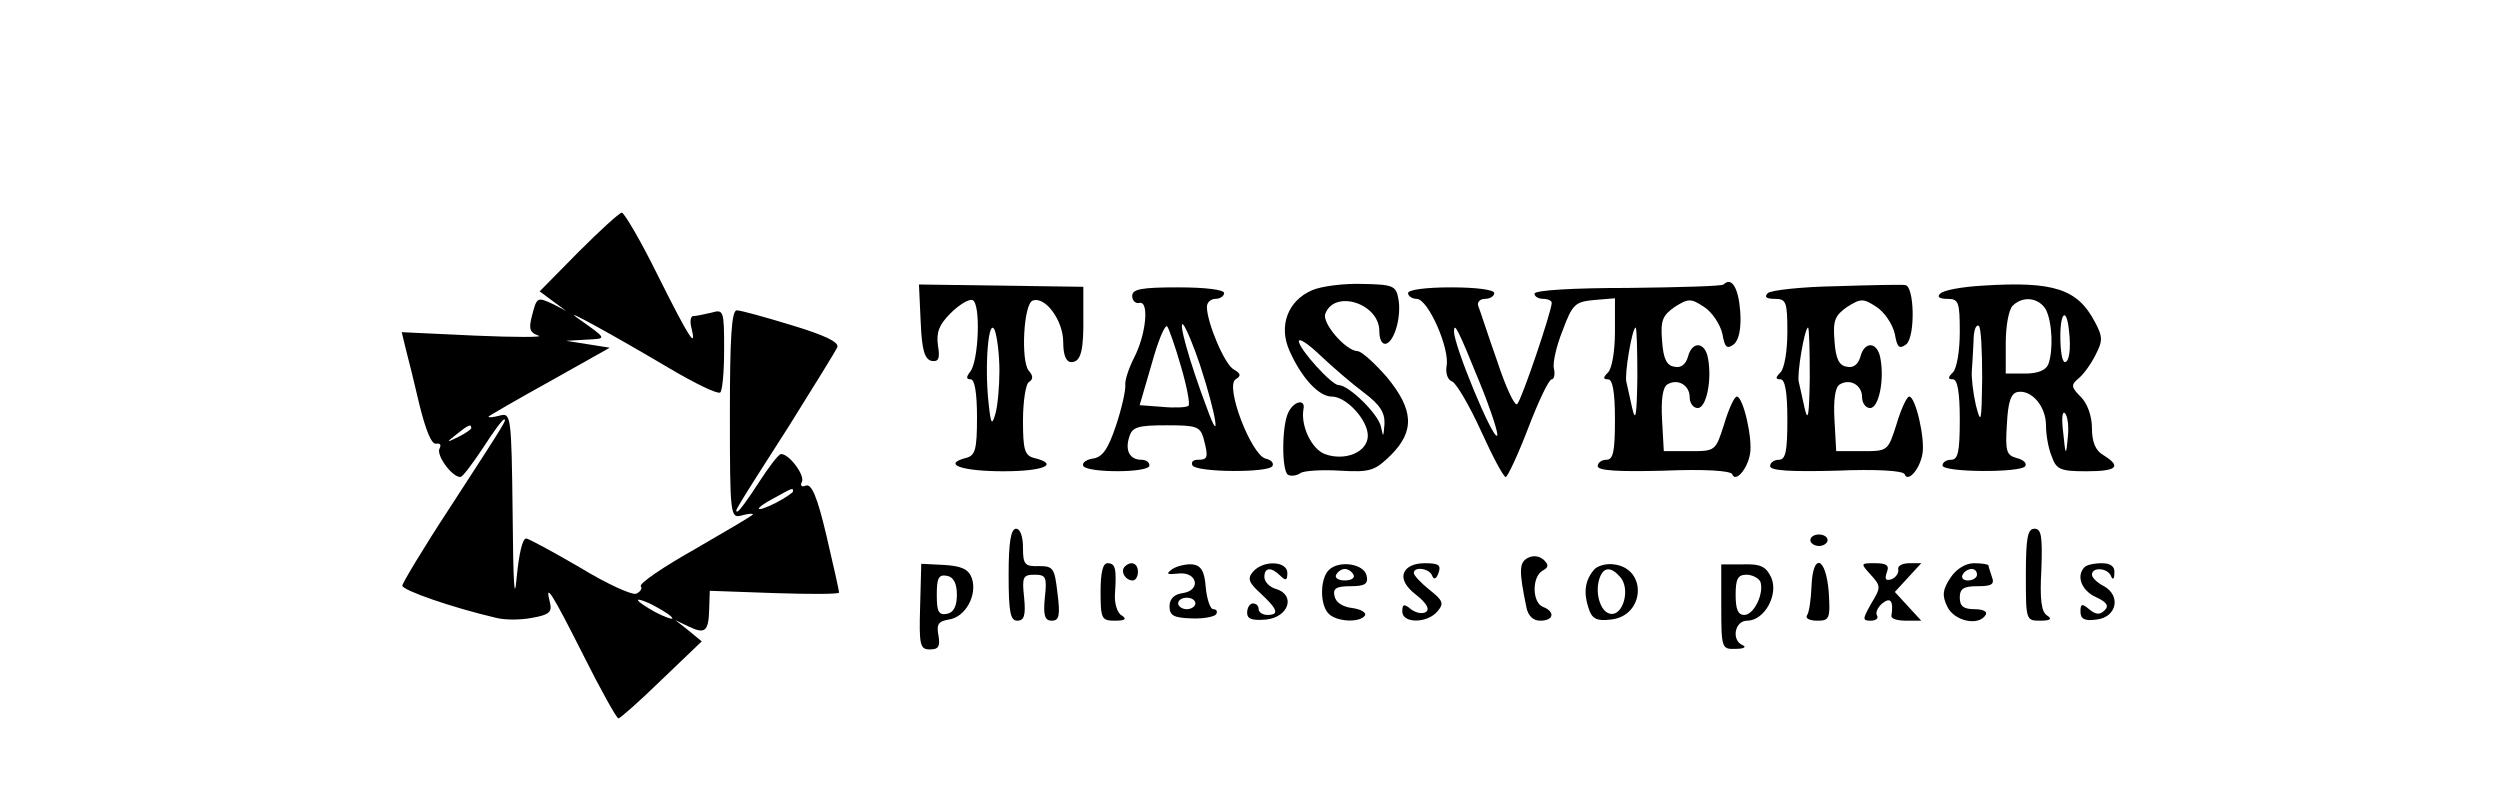 <?xml version="1.0" standalone="no"?>
<!DOCTYPE svg PUBLIC "-//W3C//DTD SVG 20010904//EN"
 "http://www.w3.org/TR/2001/REC-SVG-20010904/DTD/svg10.dtd">
<svg version="1.0" xmlns="http://www.w3.org/2000/svg"
 width="435pt" height="139pt" viewBox="0 0 435 139"
 preserveAspectRatio="xMidYMid meet">

<g transform="translate(0,139) scale(0.1,-0.1)"
fill="#000000" stroke="none">
<path d="M1007 952 l-68 -69 23 -17 23 -17 -23 12 c-28 13 -28 12 -37 -23 -5
-20 -3 -27 12 -32 10 -3 -40 -3 -110 0 l-128 6 7 -29 c4 -15 15 -59 24 -98 11
-44 21 -69 29 -67 7 1 9 -2 6 -8 -7 -11 21 -50 36 -50 4 0 21 23 39 50 18 28
34 50 37 50 5 0 6 1 -94 -153 -46 -70 -83 -132 -83 -136 0 -8 86 -38 163 -56
15 -4 43 -4 63 0 29 5 35 10 31 26 -10 39 4 16 58 -91 30 -60 58 -110 61 -110
3 0 37 30 75 67 l70 67 -23 19 -23 18 23 -11 c29 -14 35 -9 36 31 l1 31 113
-4 c61 -2 112 -2 112 1 0 3 -10 48 -22 99 -16 68 -26 91 -36 87 -7 -3 -10 0
-7 6 7 10 -21 49 -36 49 -4 0 -21 -22 -39 -50 -18 -28 -34 -50 -37 -50 -5 0
-8 -4 90 149 43 69 81 130 84 137 3 9 -23 21 -79 38 -46 14 -89 26 -96 26 -9
0 -12 -47 -12 -181 0 -176 1 -181 20 -176 11 3 20 4 20 2 0 -2 -45 -28 -100
-60 -55 -31 -98 -60 -95 -65 3 -4 -1 -10 -8 -13 -7 -3 -51 17 -97 45 -46 27
-89 50 -94 51 -7 1 -13 -27 -17 -68 -4 -46 -6 -9 -7 109 -2 173 -3 178 -22
173 -11 -3 -20 -4 -20 -2 0 1 48 29 106 61 l105 59 -38 6 -38 6 35 2 c37 2 38
0 -17 39 -25 18 64 -31 162 -89 44 -26 83 -45 88 -42 4 2 7 36 7 75 0 68 -1
70 -22 64 -13 -3 -27 -6 -32 -6 -4 0 -6 -9 -3 -20 10 -40 -4 -18 -58 90 -30
61 -59 110 -63 110 -4 0 -38 -31 -75 -68z m-187 -307 c0 -2 -10 -9 -22 -15
-22 -11 -22 -10 -4 4 21 17 26 19 26 11z m560 -110 c0 -2 -13 -11 -30 -20 -38
-19 -40 -11 -2 9 31 17 32 18 32 11z m-210 -221 c0 -2 -13 2 -30 11 -16 9 -30
18 -30 21 0 2 14 -2 30 -11 17 -9 30 -18 30 -21z"/>
<path d="M1602 830 c2 -50 7 -65 19 -68 12 -2 15 4 11 27 -3 23 2 36 22 56 15
15 32 25 38 23 15 -5 11 -107 -4 -125 -7 -9 -7 -13 1 -13 7 0 11 -24 11 -66 0
-57 -3 -67 -20 -71 -41 -11 -6 -23 66 -23 70 0 98 12 54 23 -17 4 -20 14 -20
65 0 34 5 64 10 67 8 5 8 11 0 20 -14 17 -9 117 7 122 22 8 53 -35 53 -72 0
-23 5 -35 14 -35 17 0 22 20 21 83 l0 48 -143 2 -143 2 3 -65z m137 -85 c0
-27 -3 -61 -7 -75 -6 -21 -8 -19 -12 20 -7 64 0 151 11 125 4 -11 8 -42 8 -70z"/>
<path d="M2283 885 c-42 -18 -59 -62 -39 -106 21 -47 51 -79 73 -79 26 0 63
-41 63 -68 0 -29 -40 -45 -75 -32 -23 9 -42 49 -37 78 4 18 -16 15 -26 -5 -12
-23 -12 -102 -1 -109 5 -3 15 -2 22 3 6 4 38 6 69 4 53 -3 60 0 88 27 42 42
40 79 -7 136 -21 24 -44 45 -51 45 -21 1 -62 49 -56 65 16 43 94 18 94 -30 0
-15 5 -24 12 -22 15 5 27 49 21 79 -4 22 -10 24 -63 25 -32 1 -71 -4 -87 -11z
m90 -178 c28 -21 37 -35 36 -55 -2 -23 -2 -24 -6 -5 -4 22 -56 73 -74 73 -12
0 -68 62 -69 76 0 7 17 -5 38 -25 21 -20 55 -49 75 -64z"/>
<path d="M2999 895 c-3 -3 -78 -5 -167 -6 -95 0 -162 -4 -162 -10 0 -5 7 -9
15 -9 8 0 15 -3 15 -7 0 -14 -52 -168 -60 -176 -4 -5 -20 29 -35 75 -16 45
-30 89 -33 96 -2 6 3 12 12 12 9 0 16 5 16 10 0 6 -32 10 -75 10 -43 0 -75 -4
-75 -10 0 -5 7 -10 15 -10 20 0 58 -87 52 -117 -2 -13 2 -24 10 -27 7 -3 30
-42 50 -86 20 -44 39 -80 43 -80 3 0 21 38 39 85 18 47 36 85 41 85 4 0 6 8 4
18 -3 9 4 40 15 67 17 46 22 50 55 53 l36 3 0 -58 c0 -33 -5 -64 -12 -71 -9
-9 -9 -12 0 -12 8 0 12 -22 12 -70 0 -56 -3 -70 -15 -70 -8 0 -15 -5 -15 -11
0 -8 35 -10 115 -8 71 3 116 0 119 -6 5 -15 26 7 31 35 5 27 -12 100 -23 100
-4 0 -14 -21 -22 -48 -15 -47 -15 -47 -60 -47 l-45 0 -3 54 c-2 35 1 57 9 62
18 11 39 -1 39 -22 0 -10 6 -19 14 -19 15 0 25 48 18 86 -5 30 -28 31 -35 3
-4 -13 -12 -20 -24 -17 -13 2 -19 14 -21 45 -3 36 1 44 22 59 24 15 28 15 51
0 14 -9 28 -30 32 -47 4 -24 8 -27 20 -18 9 8 13 28 11 57 -3 41 -15 61 -29
47z m-425 -169 c20 -49 34 -92 31 -94 -7 -8 -75 156 -75 181 0 18 7 4 44 -87z
m275 7 c-1 -66 -3 -79 -9 -53 -4 19 -9 40 -10 45 -4 12 10 95 16 95 2 0 3 -39
3 -87z"/>
<path d="M3195 892 c-60 -1 -114 -7 -119 -12 -7 -7 -2 -10 12 -10 20 0 22 -5
22 -58 0 -32 -5 -63 -12 -70 -9 -9 -9 -12 0 -12 8 0 12 -22 12 -70 0 -56 -3
-70 -15 -70 -8 0 -15 -5 -15 -11 0 -8 35 -10 115 -8 71 3 116 0 119 -6 5 -15
26 7 31 35 5 27 -12 100 -23 100 -4 0 -14 -21 -22 -48 -15 -47 -15 -47 -60
-47 l-45 0 -3 54 c-2 35 1 57 9 62 18 11 39 -1 39 -22 0 -10 6 -19 14 -19 15
0 25 48 18 86 -5 30 -28 31 -35 3 -4 -13 -12 -20 -24 -17 -13 2 -19 14 -21 45
-3 36 1 44 22 59 24 15 28 15 51 0 14 -9 28 -30 32 -47 4 -24 8 -27 20 -18 16
14 14 102 -2 103 -5 1 -59 0 -120 -2z m-46 -159 c-1 -66 -3 -79 -9 -53 -4 19
-9 40 -10 45 -4 12 10 95 16 95 2 0 3 -39 3 -87z"/>
<path d="M3450 893 c-36 -2 -69 -8 -74 -14 -6 -5 -2 -9 12 -9 20 0 22 -5 22
-58 0 -32 -5 -63 -12 -70 -9 -9 -9 -12 0 -12 8 0 12 -22 12 -70 0 -56 -3 -70
-15 -70 -8 0 -15 -4 -15 -10 0 -12 137 -13 144 -1 3 5 -3 11 -15 14 -18 5 -20
12 -17 59 2 39 7 54 19 56 24 4 49 -25 49 -58 0 -16 4 -40 10 -54 8 -23 15
-26 60 -26 54 0 62 8 30 28 -14 8 -20 23 -20 47 0 21 -8 43 -19 54 -17 17 -18
21 -5 32 9 7 22 25 30 41 13 25 13 32 -1 58 -30 57 -71 71 -195 63z m110 -42
c11 -22 13 -71 4 -95 -4 -10 -18 -16 -40 -16 l-34 0 0 53 c0 29 5 58 12 65 18
18 46 14 58 -7z m40 -36 c4 -33 0 -55 -7 -55 -5 0 -8 20 -8 45 0 43 11 50 15
10z m-151 -83 c-1 -77 -2 -82 -11 -47 -5 22 -8 49 -7 60 1 11 2 34 3 52 0 17
4 29 9 26 4 -2 6 -43 6 -91z m149 -103 c-3 -33 -4 -33 -8 8 -3 23 -2 39 3 34
5 -5 7 -24 5 -42z"/>
<path d="M1970 875 c0 -8 6 -14 13 -12 17 3 11 -56 -10 -96 -9 -18 -16 -39
-15 -47 1 -8 -6 -40 -16 -70 -14 -42 -24 -56 -41 -58 -12 -2 -19 -8 -16 -13 8
-12 115 -12 115 1 0 6 -6 10 -14 10 -20 0 -29 16 -21 40 5 17 15 20 65 20 51
0 58 -2 64 -22 9 -34 8 -38 -10 -38 -8 0 -12 -4 -9 -10 8 -12 132 -13 139 -1
3 5 -2 11 -12 13 -25 7 -71 126 -52 138 10 6 9 10 -3 17 -16 8 -47 82 -47 109
0 8 7 14 15 14 8 0 15 5 15 10 0 6 -33 10 -80 10 -64 0 -80 -3 -80 -15z m85
-123 c10 -34 16 -65 13 -68 -3 -3 -24 -4 -45 -2 l-40 3 21 72 c11 40 23 69 27
65 3 -4 14 -35 24 -70z m33 3 c28 -85 38 -147 12 -75 -31 82 -51 155 -41 145
5 -6 18 -37 29 -70z"/>
<path d="M1755 390 c0 -65 3 -80 15 -80 12 0 15 9 12 40 -4 36 -2 40 18 40 20
0 22 -4 18 -40 -3 -31 0 -40 12 -40 13 0 15 9 10 48 -5 43 -7 47 -32 47 -25
-1 -28 3 -28 32 0 20 -5 33 -12 33 -9 0 -13 -23 -13 -80z"/>
<path d="M3525 390 c0 -79 0 -80 25 -80 18 0 21 3 12 9 -10 6 -13 28 -10 80 2
58 0 71 -12 71 -12 0 -15 -16 -15 -80z"/>
<path d="M3150 450 c0 -5 7 -10 15 -10 8 0 15 5 15 10 0 6 -7 10 -15 10 -8 0
-15 -4 -15 -10z"/>
<path d="M2658 419 c-15 -8 -15 -23 -2 -86 3 -15 12 -23 24 -23 23 0 27 15 5
24 -19 7 -20 52 -1 63 11 6 11 10 2 19 -8 7 -19 8 -28 3z"/>
<path d="M1601 334 c-2 -67 0 -74 17 -74 15 0 18 5 15 24 -4 20 0 25 18 28 29
4 50 43 40 72 -6 16 -18 21 -48 23 l-40 2 -2 -75z m64 21 c0 -20 -6 -31 -17
-33 -15 -3 -18 4 -18 33 0 29 3 36 18 33 11 -2 17 -13 17 -33z"/>
<path d="M1915 360 c0 -47 2 -50 25 -50 18 0 21 3 12 9 -8 4 -13 21 -12 37 3
45 1 54 -13 54 -8 0 -12 -16 -12 -50z"/>
<path d="M1957 404 c-8 -8 1 -24 14 -24 5 0 9 7 9 15 0 15 -12 20 -23 9z"/>
<path d="M2040 400 c-12 -9 -10 -10 10 -8 33 4 41 -29 8 -34 -15 -2 -23 -10
-23 -23 0 -16 7 -20 38 -21 21 -1 40 3 43 7 3 5 1 9 -5 9 -5 0 -11 17 -13 38
-2 28 -8 38 -23 40 -11 1 -27 -3 -35 -8z m40 -60 c0 -5 -7 -10 -15 -10 -8 0
-15 5 -15 10 0 6 7 10 15 10 8 0 15 -4 15 -10z"/>
<path d="M2180 395 c-10 -12 -7 -19 14 -38 30 -28 32 -37 11 -37 -8 0 -15 5
-15 10 0 6 -4 10 -10 10 -5 0 -10 -7 -10 -16 0 -11 8 -14 33 -12 39 4 52 42
18 53 -12 3 -21 13 -21 21 0 17 12 18 28 2 9 -9 12 -8 12 5 0 21 -42 23 -60 2z"/>
<path d="M2312 398 c-15 -15 -16 -60 0 -76 14 -14 54 -16 63 -3 3 5 -7 11 -22
13 -17 2 -29 10 -31 21 -3 13 3 17 28 17 25 0 31 4 28 18 -4 21 -48 28 -66 10z
m43 -8 c3 -5 -3 -10 -15 -10 -12 0 -18 5 -15 10 3 6 10 10 15 10 5 0 12 -4 15
-10z"/>
<path d="M2443 393 c-4 -11 3 -24 21 -38 19 -15 24 -25 17 -30 -7 -4 -18 -1
-26 5 -12 10 -15 9 -15 -4 0 -21 43 -21 61 0 12 14 10 19 -14 38 -15 12 -27
25 -27 29 0 12 28 8 32 -5 3 -7 7 -6 11 5 5 14 0 17 -24 17 -18 0 -32 -6 -36
-17z"/>
<path d="M2773 398 c-15 -18 -18 -39 -9 -66 6 -19 14 -23 39 -20 59 6 64 89 5
96 -14 2 -30 -3 -35 -10z m47 -13 c17 -21 4 -67 -18 -63 -18 3 -28 39 -18 64
7 18 20 18 36 -1z"/>
<path d="M2995 334 c0 -72 1 -74 25 -73 14 0 19 3 13 6 -21 8 -15 43 7 43 30
0 55 45 42 75 -9 19 -18 24 -49 23 l-38 0 0 -74z m68 44 c7 -20 -11 -58 -28
-58 -11 0 -15 10 -15 35 0 28 4 35 19 35 10 0 21 -6 24 -12z"/>
<path d="M3152 369 c-1 -22 -4 -45 -8 -50 -3 -5 5 -9 18 -9 21 0 23 3 20 50
-5 62 -28 69 -30 9z"/>
<path d="M3255 390 c18 -20 18 -22 1 -50 -15 -27 -16 -30 -1 -30 9 0 14 4 11
9 -3 5 1 14 9 21 15 12 20 4 16 -22 0 -5 11 -8 26 -8 l26 0 -23 25 -23 25 23
25 23 25 -21 0 c-12 0 -21 -5 -19 -11 1 -6 -4 -14 -12 -17 -10 -3 -12 0 -8 12
5 12 0 16 -20 16 -26 0 -26 0 -8 -20z"/>
<path d="M3394 385 c-14 -21 -15 -31 -6 -50 12 -26 55 -35 67 -15 4 6 -5 10
-19 10 -19 0 -26 5 -26 20 0 16 7 20 31 20 24 0 30 3 25 16 -3 9 -6 18 -6 20
0 2 -11 4 -25 4 -15 0 -31 -10 -41 -25z m46 5 c0 -5 -7 -10 -16 -10 -8 0 -12
5 -9 10 3 6 10 10 16 10 5 0 9 -4 9 -10z"/>
<path d="M3627 403 c-15 -15 -5 -41 20 -52 19 -9 23 -15 15 -23 -8 -8 -15 -8
-27 2 -12 10 -15 10 -15 -4 0 -13 7 -17 28 -14 35 4 43 41 13 58 -12 6 -21 15
-21 20 0 14 27 12 33 -2 3 -8 6 -6 6 5 1 11 -6 17 -22 17 -13 0 -27 -3 -30 -7z"/>
</g>
</svg>
